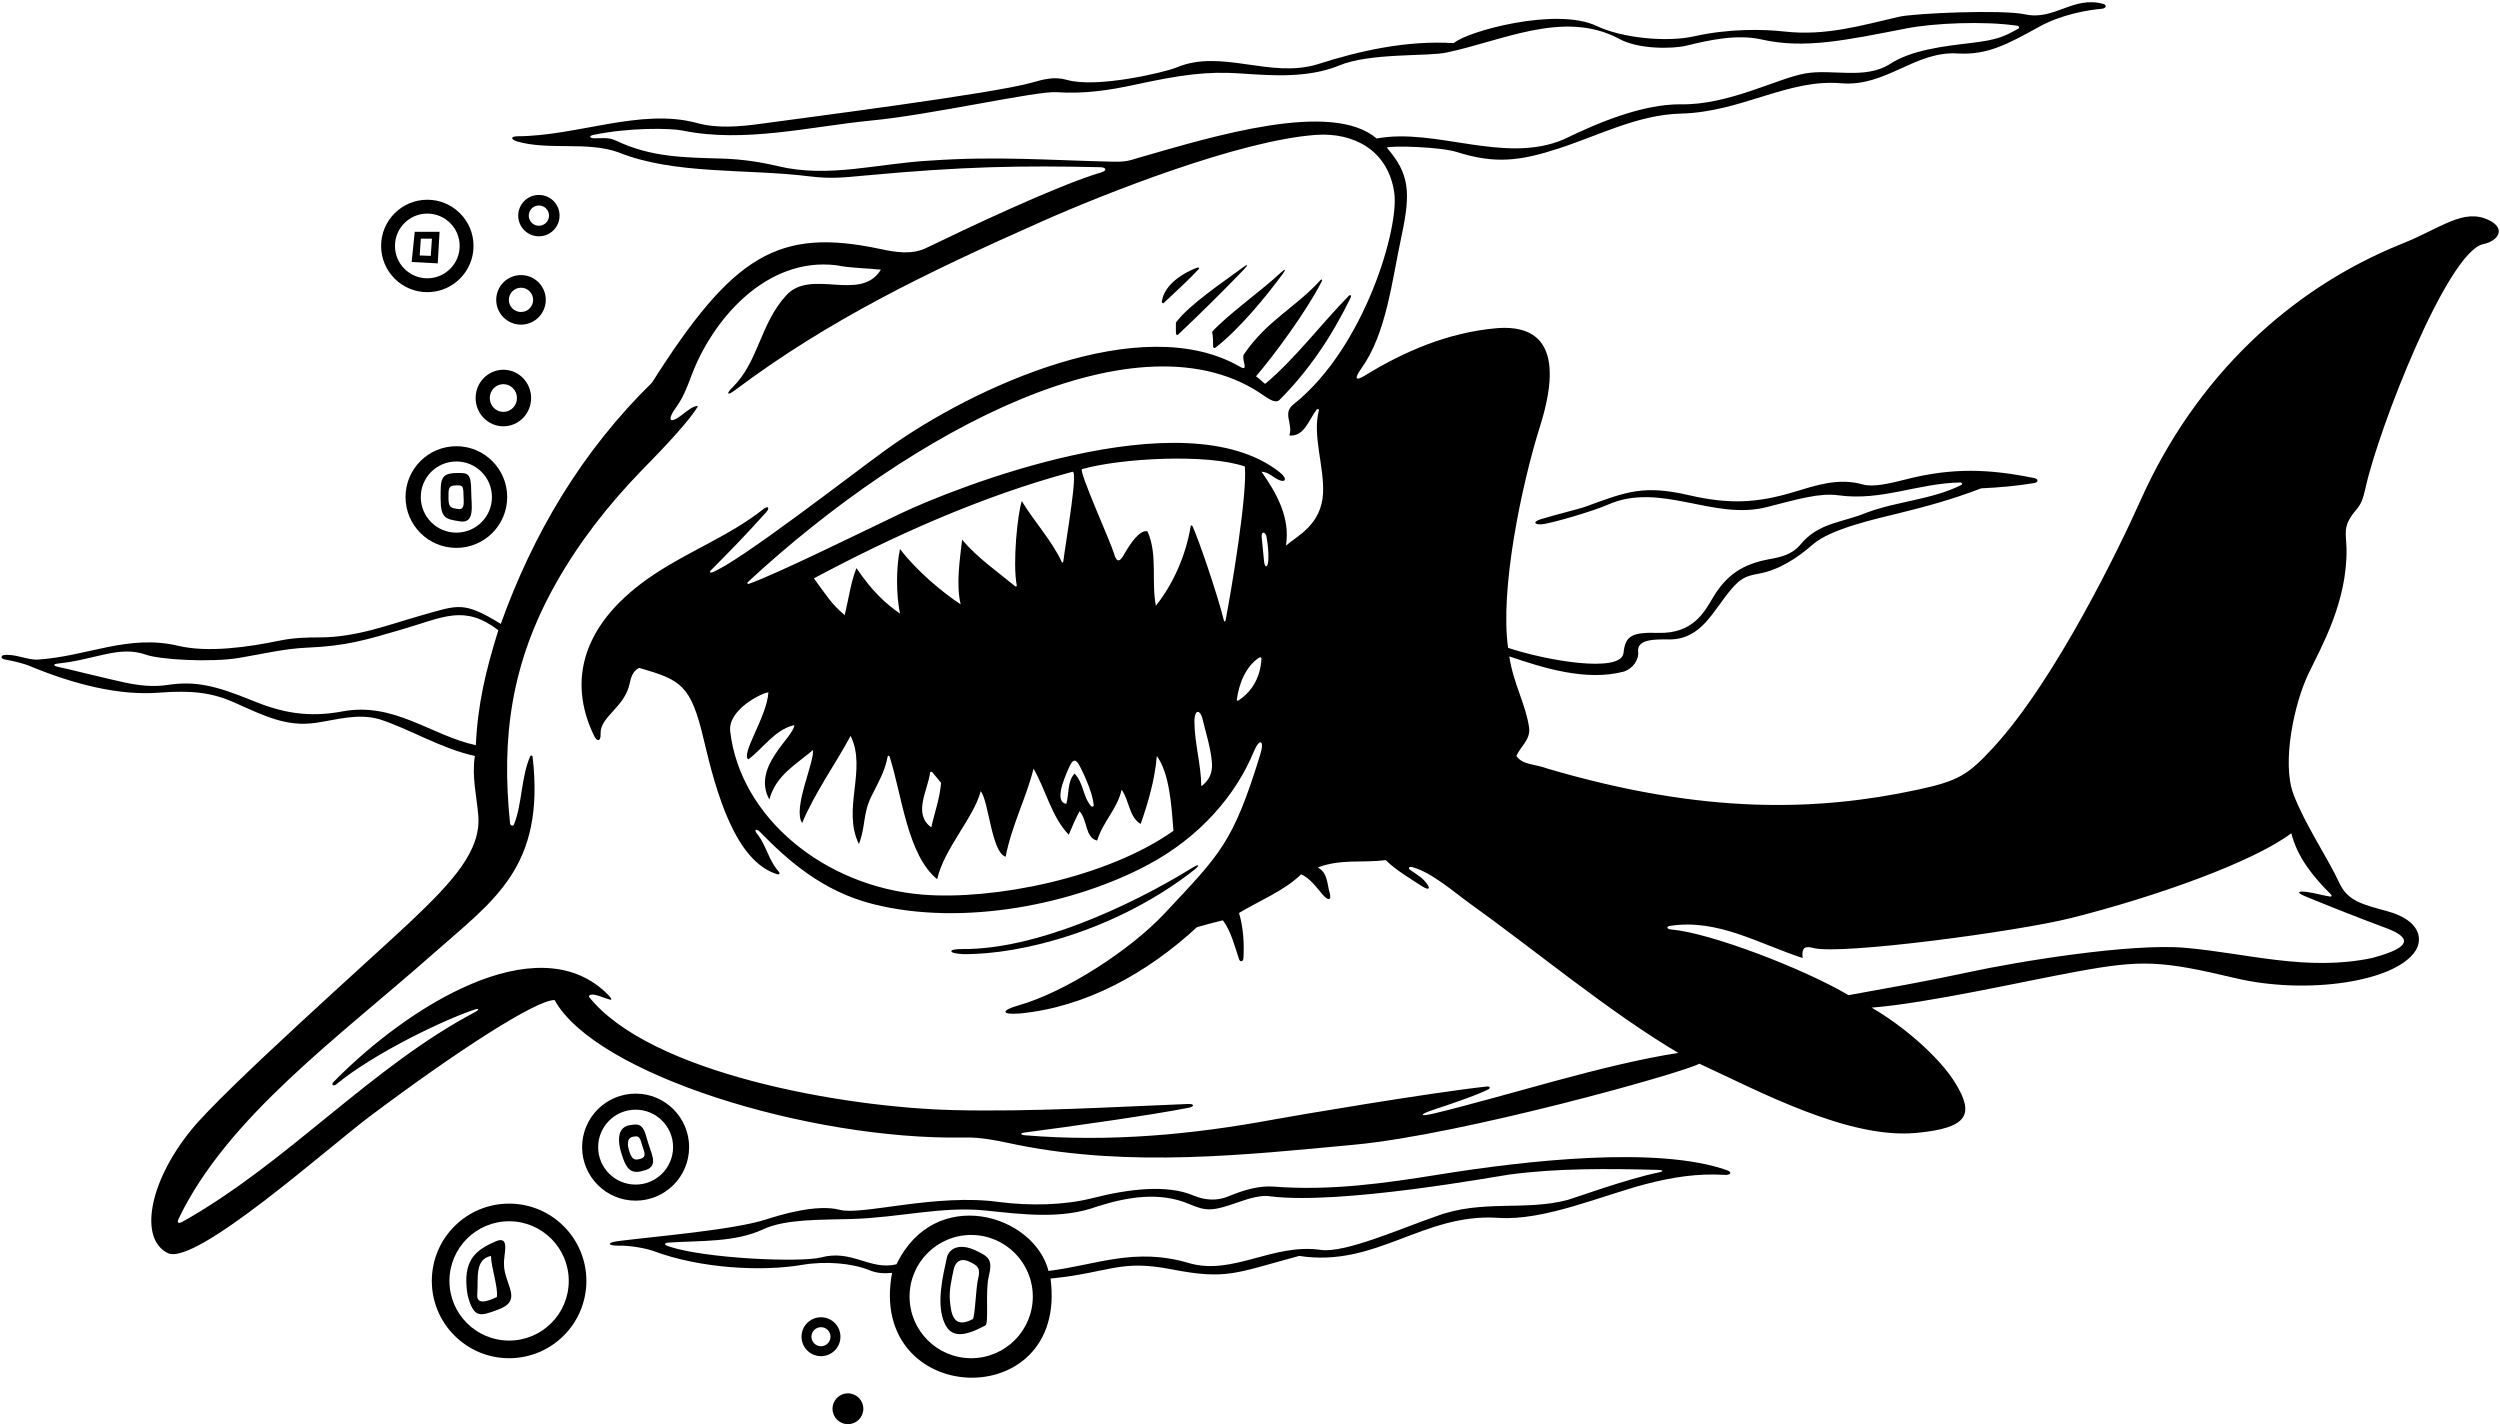 <?xml version="1.0" encoding="UTF-8"?>
<svg xmlns="http://www.w3.org/2000/svg" xmlns:xlink="http://www.w3.org/1999/xlink" width="523pt" height="298pt" viewBox="0 0 523 298" version="1.1">
<g id="surface1">
<path style=" stroke:none;fill-rule:nonzero;fill:rgb(0%,0%,0%);fill-opacity:1;" d="M 520.578 46.004 C 515.289 43.539 510.738 47.684 502.504 50.988 C 479.031 60.406 459.305 78.902 447.773 104.738 C 443.645 113.992 430.07 142.215 416.969 156.414 C 411.734 162.086 409.758 163.371 401.066 165.23 C 380.348 169.664 356.676 170.492 323.781 160.805 C 321.105 159.785 318.562 160.09 317.23 158.145 C 318.051 156.199 320.227 154.746 319.891 152.211 C 319.176 147.297 316.617 143.074 315.738 137.316 C 322.695 139.672 331.809 142.621 339.789 140.473 C 341.57 139.84 342.887 138.074 342.699 136.324 C 342.414 133.613 346.484 133.75 349.172 133.77 C 355.996 133.816 358.398 127.684 362.195 123.25 C 364.012 121.133 365.133 120.504 367.75 120.047 C 372.199 119.277 375.996 116.73 379.289 113.863 C 383.004 110.633 392.277 108.586 397.293 107.355 C 403.086 105.938 408.707 104.383 414.457 102.16 C 418.055 101.992 421.938 101.676 425.629 101.039 C 426.348 100.914 426.57 100.297 425.613 100.023 C 416.336 98.141 408.574 97.711 398.363 100.371 C 395.504 101.113 391.789 101.977 389.691 101.344 C 384.52 99.887 379.859 101.562 374.996 103.008 C 367.719 105.172 361.891 105.578 353.324 103.594 C 343.922 101.418 340.355 102.809 331.742 105.973 C 330.273 106.512 325.461 107.645 322.289 108.637 C 320.637 109.152 320.98 109.773 322.465 109.688 C 324.312 109.578 333.43 106.887 336.348 105.586 C 347.387 100.68 358.516 109.023 369.734 106.051 C 376.301 104.371 380.707 103.074 384.598 103.617 C 393.617 104.871 401.23 101.086 410.098 100.934 C 410.488 100.926 410.621 101.297 410.281 101.469 C 404.133 104.543 396.809 104.855 390.406 107.281 C 385.492 109.328 380.383 109.305 376.605 113.977 C 374.879 116.004 372.598 116.539 370.285 116.953 C 364.523 117.992 361.145 120.293 358.285 125.117 C 356.547 128.051 354.145 132.598 346.934 132.398 C 341.633 132.254 339.988 132.844 339.641 136.609 C 339.113 140.941 323.203 138.133 315.492 135.527 C 313.75 123.336 318.32 101.398 322.176 89.168 C 327.406 72.582 321.91 67.875 312.941 68.676 C 302.906 69.574 293.73 73.52 285.477 78.598 C 283.621 79.742 283.215 79.297 284.789 77.09 C 290.055 69.73 291.172 58.805 293.203 49.367 C 295.188 40.129 294.824 36.301 290.102 30.871 C 291.289 30.426 301.363 30.727 304.758 31.801 C 312.84 34.355 318.031 33.68 326.09 31.055 C 334.547 28.305 342.609 24.004 351.617 23.766 C 364.402 23.438 373.992 16.449 385.188 17.422 C 394.555 18.211 400.598 10.637 409.539 11.184 C 415.812 11.566 420.027 9.215 426.684 5.551 C 431.277 3.02 436.809 2.082 439.688 1.836 C 440.629 1.758 440.801 1.043 440.016 0.824 C 433.684 -0.934 429.801 4.355 423.629 3 C 418.938 1.969 400.535 2.762 397.293 3.504 C 389.562 5.277 381.977 7.57 373.387 6.602 C 368.871 6.094 361.727 5.953 354.383 7.602 C 348.719 8.871 339.367 7.988 334.035 5.441 C 325.555 1.391 306.746 6.598 304.129 9.027 C 294.406 8.414 284.582 10.562 275.68 13.43 C 265.699 16.504 255.578 10.156 246.145 14.109 C 243.703 15.129 229.434 18.516 223.176 16.707 C 220.594 15.961 218.312 16.586 215.879 17.281 C 207.809 19.586 168.352 24.629 159.289 25.879 C 154.727 26.512 150.016 26.918 145.703 25.711 C 134.09 22.582 120.797 28.441 108.277 28.508 C 106.895 28.516 106.699 29.094 108.172 29.59 C 114.867 31.512 122.816 29.527 129.328 31.852 C 141.055 36.602 156.172 35.25 169.359 36.895 C 173.691 37.434 176.27 37.156 180.941 36.723 C 201.754 34.781 213.719 34.621 230.195 34.98 C 231.387 35.012 231.672 35.641 230.441 36.047 C 221.23 38.734 201.25 48.246 193.906 51.809 C 190.855 53.336 187.535 52.809 184.219 52.102 C 162.824 47.539 153.348 53.316 136.391 80.055 C 121.652 94.488 111.52 111.691 104.766 130.52 C 96.965 125.723 95.863 126.566 88.312 128.695 C 81.254 130.688 74.633 133.336 66.848 133.344 C 64.145 133.348 61.469 133.402 58.449 134.027 C 51.832 135.398 43.496 136.578 37.277 135.102 C 26.848 132.625 18.277 137.301 7.945 137.984 C 5.68 138.117 3.141 136.707 0.797 137.051 C 0.129 137.148 0.141 137.816 0.977 137.953 C 2.957 138.285 5.316 138.957 5.863 139.184 C 15.555 143.234 24.973 145.555 33.34 144.902 C 40.152 144.371 44.418 144.906 49.027 146.965 C 55.355 149.793 59.969 152.125 66.125 151.211 C 70.449 150.57 74.883 149.164 79.383 150.469 C 85.555 152.43 92.277 156.609 99.34 158.145 C 98.672 162.543 99.742 166.641 100.062 170.656 C 100.637 177.934 94.805 184.375 85.754 192.926 C 78.254 200.008 46.902 227.863 39.996 236.395 C 30.949 247.57 29.164 259.254 35.098 262.145 C 40.816 264.93 68.387 240.285 77.406 233.512 C 95.863 219.66 112.297 209.117 116.023 209.215 C 124.637 224.812 169.273 238.488 201.48 237.973 C 205.57 237.824 209.285 238.801 213.078 239.551 C 236.594 244.215 260.355 241.629 283.445 239.461 C 305.773 237.363 352.051 224.469 355.508 222.52 C 368.055 228.324 386.668 238.312 400.82 237.012 C 411.754 236.008 413.133 233.148 408.984 226.465 C 405.633 221.066 398.141 214.609 391.547 210.797 C 403.25 209.875 423.129 205.328 434.465 203.254 C 448.148 200.746 452.117 200.945 467.648 204.629 C 482.531 208.16 501.188 205.43 505.34 198.879 C 506.785 196.594 506.527 192.602 499.438 190.629 C 494.594 189.285 491.199 188.605 489.434 184.805 C 486.891 179.316 482.242 172.566 479.805 166.184 C 477.285 159.586 479.953 147.098 482.969 140.852 C 485.621 135.355 491.031 125.914 490.895 114.93 C 490.852 111.574 489.934 110.156 492.871 106.711 C 493.922 105.477 494.324 104.527 494.852 102.137 C 497.621 89.539 512.043 52.617 519.512 51.066 C 522.645 50.418 524.371 47.785 520.578 46.004 Z M 194.621 33.594 C 183.664 34.176 173.441 37.312 162.727 34.758 C 159.164 33.91 155.344 33.297 150.883 33.168 C 143.18 32.945 136.199 32.934 128.816 29.395 C 127.215 28.656 125.809 28.953 124.336 28.934 C 123.332 28.914 123.117 28.43 124.164 28.215 C 131.57 26.676 140.203 26.777 142.836 27.32 C 155.672 29.961 169.527 26.469 182.223 25.219 C 194.645 24.055 216.84 18.996 221.004 19.285 C 226.895 19.691 232.211 18.852 237.457 17.715 C 247.012 15.648 252.461 14.867 259.703 15.375 C 266.633 15.863 273.637 16.301 280.078 13.738 C 286.527 10.973 298.961 11.867 302.699 10.973 C 314.363 8.52 327.055 2.07 338.52 8.008 C 342.508 10.359 349.891 10.27 352.848 9.539 C 357.66 8.359 363.438 7.102 368.539 8.262 C 377.535 10.305 386.27 8.383 398.898 5.93 C 404.539 4.832 415.027 4.363 422.023 5.383 C 422.379 5.434 422.516 5.844 422.266 5.98 C 419.141 7.695 417.906 8.336 412.09 9.02 C 406.836 9.641 399.785 10.453 395.32 13.43 C 390.102 16.703 383.242 14.352 377.613 15.375 C 371.961 16.344 361.543 22.027 351.617 21.82 C 343.574 21.781 334.426 25.609 327.055 29.191 C 314.672 34.41 300.32 26.66 288.004 28.977 C 278.559 20.91 253.848 28.492 237.988 33.07 C 235.875 33.773 234.891 33.875 232.598 33.82 C 219.383 33.52 208.531 32.629 194.621 33.594 Z M 99.543 155.895 C 90.129 153.848 82.453 146.785 71.605 148.832 C 64.367 150.191 58.844 149.039 52.926 146.613 C 45.031 143.371 40.773 142.414 35.035 143.297 C 32.098 143.746 29.109 143.426 26.137 142.793 C 22.531 142.023 13.52 139.77 12.383 139.562 C 11.082 139.324 10.879 138.918 12.391 138.785 C 20.066 137.938 25.008 135.004 30.484 136.949 C 33.547 138.039 44.164 138.59 49.887 137.656 C 54.664 136.875 59.379 135.695 64.285 135.488 C 72.43 135.141 76.547 133.891 84.344 131.598 C 92.891 129.082 97.16 126.453 104.254 131.844 C 101.629 140.277 99.953 147.195 99.543 155.895 Z M 300.16 232.902 C 296.922 233.691 296.73 233.191 299.945 232.137 C 302.512 231.297 309.094 229.094 311.383 227.879 C 311.84 227.637 311.691 227.227 311.113 227.289 C 299.238 228.582 271.195 233.324 266.324 234.227 C 249.531 237.34 232.137 238.984 214.367 237.492 C 213.52 237.422 213.359 237.059 214.207 236.945 C 224.418 235.605 241.246 233.223 248.742 231.727 C 249.902 231.496 249.867 230.902 248.59 230.949 C 232.633 231.586 215.941 232.613 199.57 232.234 C 176.324 231.695 135.836 224.496 123.188 208.496 C 123.594 206.656 130.812 211.516 126.562 207.473 C 112.043 194.027 85.586 210.23 69.73 226.395 C 69.258 226.875 69.727 227.355 70.336 226.852 C 78.324 220.25 93.316 213.137 99.383 211.168 C 100.316 210.867 100.156 211.316 99.5 211.664 C 77.594 223.188 60.137 243.281 38.156 255.598 C 37.512 255.957 36.883 255.973 37.375 254.949 C 47.574 233.695 70.871 216.988 90.691 199.461 C 103.23 188.371 114.078 181.5 111.426 158.34 C 111.391 158.035 111.051 157.938 110.934 158.199 C 109.027 162.418 109.262 168.105 107.543 172.449 C 107.355 172.918 106.758 172.758 106.703 172.246 C 104.863 154.402 106.875 138.805 116.246 122.129 C 121.035 113.609 126.992 105.887 134.371 98.262 C 135.422 97.172 143.859 88.754 146.008 84.969 C 145.285 84.777 143.945 85.781 142.758 86.723 C 140.211 88.738 139.27 88.156 141.609 84.969 C 142.941 83.094 143.773 80.934 144.59 78.738 C 149.012 66.828 160.328 53.707 174.973 55.492 C 177.941 56.105 181.523 56.105 184.285 56.414 C 179.988 63.375 169.648 56.004 164.43 61.84 C 158.992 67.812 158.695 75.707 153.223 81.055 C 151.879 82.367 152.086 82.883 153.734 81.645 C 173.383 66.906 193.754 57.066 217.965 46.328 C 231.262 40.426 259.359 29.336 275.363 28.215 C 282.922 27.688 290.379 31.215 291.684 40.336 C 292.727 47.641 285.527 72.586 270.766 84.457 C 268.105 86.402 270.562 88.449 269.742 91.109 C 272.871 91.387 273.828 87.777 275.441 85.691 C 275.625 85.461 275.98 85.582 275.898 85.898 C 274.531 91.117 277.059 97.703 276.781 103.172 C 276.445 109.77 271.488 112.023 269.027 114.137 C 269.949 108.305 267.082 103.188 263.91 98.684 C 265.035 98.734 265.855 99.398 266.684 99.938 C 268.875 101.352 269.609 100.301 267.703 98.789 C 247.621 82.891 199.156 102.277 188.359 107.449 C 178.598 112.121 163.016 119.801 156.812 122.09 C 156.324 122.273 156.195 121.973 156.531 121.695 C 190.777 89.984 238.715 64.352 264.625 82.922 C 265.777 83.668 266.816 84.309 267.594 83.742 C 273.863 77.469 278.59 70.383 282.539 62.305 C 282.777 61.812 282.52 61.535 282.152 61.902 C 276.617 67.523 270.609 75.414 264.656 80.309 C 264.02 79.828 263.375 79.129 262.762 78.719 C 266.488 74.363 273.137 65.414 276.484 58.918 C 276.711 58.48 276.527 58.309 276.234 58.625 C 270.695 64.629 265.184 66.926 260.227 74.121 C 259.621 75.113 261.352 77.805 259.508 76.781 C 238.824 64.715 203.574 80.98 185.59 93.914 C 178.477 99.027 154.246 117.891 148.871 119.781 C 148.566 119.887 148.406 119.617 148.629 119.395 C 152.902 115.117 156.105 111.812 160.297 107.148 C 161.055 106.309 160.746 105.676 159.711 106.496 C 152.699 112.043 144.309 115.195 136.852 120.152 C 121.879 130.105 118.598 142.246 124.285 153.934 C 124.914 155.23 125.723 155.16 125.648 153.473 C 125.488 149.926 130.676 148.035 131.727 142.984 C 132.012 141.629 132.402 140.359 133.727 139.723 C 142.387 142.258 144.508 143.117 147.234 154.762 C 149.848 165.914 153.832 180.156 162.535 182.871 C 162.977 183.012 163.383 182.789 162.746 182.145 C 160.859 179.977 160.23 176.816 158.535 174.621 C 157.574 173.598 158.172 173.199 159.004 174.051 C 164.723 179.914 171.984 186.438 182.621 189.129 C 201.637 193.941 224.895 189.082 240.191 180.895 C 251.105 175.055 258.539 166.312 262.273 157.289 C 263.516 154.285 264.574 154.828 263.66 157.801 C 257.93 176.414 255.328 178.586 243.652 191.066 C 236.539 198.672 222.988 207.52 213.016 210.344 C 209.371 211.375 209.43 212.336 213.32 212.023 C 227.215 210.707 240.098 203.488 250.398 193.965 C 252.297 193.434 253.945 192.969 255.824 192.531 C 257.484 194.691 258.27 197.859 259.215 200.672 C 259.438 201.328 260.074 201.184 260.121 200.484 C 260.332 197.191 260.047 193.781 259.203 190.996 C 263.602 188.336 268.617 186.391 272.199 182.91 C 274.012 183.688 275.426 185.641 276.664 187.121 C 278.012 188.648 278.621 188.293 278.113 186.586 C 277.609 184.789 277.727 182.543 275.68 181.48 C 280.488 179.637 284.891 180.559 289.906 179.945 C 291.941 181.98 294.898 183.711 297.383 185.336 C 299.031 186.41 299.555 185.961 297.922 184.172 C 297.195 183.379 295.816 182.574 295.016 181.984 C 294.516 181.613 294.719 181.23 295.477 181.402 C 299.566 182.523 304.414 186.809 307.449 188.98 C 321.254 198.863 336.699 211.758 351.105 220.27 C 335.262 222.719 315.66 229.141 300.16 232.902 Z M 265.324 117.324 C 265.207 118.84 264.578 118.852 264.438 117.406 C 264.277 115.785 264.098 113.941 263.961 112.535 C 263.777 111.094 264.582 111.195 264.898 112.051 C 264.98 112.281 265.488 115.203 265.324 117.324 Z M 249.477 110.086 C 249.348 109.812 249.113 109.918 249.082 110.109 C 248.082 116.254 245.375 122.258 241.805 126.727 C 240.832 121.488 242.215 115.98 240.062 111.168 C 238.117 110.555 235.34 115.656 235.109 116.07 C 234.039 117.992 233.457 117.27 233.02 115.703 C 232.441 113.629 225.547 98.367 226.363 98.137 C 234.625 95.812 252.672 94.887 260.43 97.594 C 260.934 103.652 257.688 122.969 256.391 129.797 C 256.336 130.094 256.109 130.086 256.039 129.797 C 254.621 124.125 250.758 112.836 249.477 110.086 Z M 253.547 160.512 C 253.453 161.969 252.859 163.336 251.32 164.488 C 251.227 159.66 249.906 155.621 249.871 150.91 C 249.93 147.938 251.289 148.629 251.672 150.828 C 251.816 151.676 253.723 157.703 253.547 160.512 Z M 156.551 158.859 C 159.621 156.609 162.078 152.617 166.172 151.695 C 166.066 154.254 157.195 160.426 160.949 167.254 C 162.312 162.184 166.477 159.988 170.059 156.914 C 170.469 159.27 165.754 169.141 167.809 172.164 C 170.57 165.617 174.77 159.883 177.941 153.949 C 181.422 160.906 176.098 169.301 179.68 176.566 C 181.102 173.02 180.465 170.316 182.285 166.613 C 183.598 163.949 185.133 161.414 185.695 158.273 C 185.746 157.996 186.035 158.051 186.137 158.375 C 188.672 166.34 189.832 178.859 196.055 183.934 C 197.496 177.535 203.73 171.039 205.164 165.516 C 206.852 167.539 207.41 178.336 210.383 179.227 C 211.609 172.781 214.684 166.945 216.219 160.805 C 218.777 165.207 220.004 170.938 223.586 174.621 C 224.301 172.883 225.121 171.039 225.84 169.711 C 227.578 171.652 226.965 175.234 229.523 175.852 C 230.852 171.652 233.719 169.301 234.641 165.207 C 236.277 167.457 236.176 170.938 238.629 172.371 C 240.164 167.969 241.598 163.16 242.008 158.145 C 244.668 161.828 245.078 168.48 245.488 173.805 C 231.465 183.73 207.734 188.352 193.016 187.156 C 172.395 185.477 154.824 170.938 152.758 152.977 C 152.25 148.57 159.133 145.035 160.746 144.84 C 160.477 149.871 154.914 157.734 156.551 158.859 Z M 222.438 117.488 C 222.406 117.711 222.203 117.758 222.117 117.57 C 220.172 113.254 216.215 108.945 213.762 104.824 C 212.887 107.379 211.812 117.781 212.703 122.441 C 212.746 122.652 212.539 122.789 212.387 122.66 C 208.621 119.543 204.52 116.746 201.273 112.91 C 200.863 116.695 199.945 122.121 200.969 126.418 C 197.18 123.961 191.742 119.402 188.277 114.852 C 187.457 118.742 187.457 124.27 188.277 128.363 C 185.207 126.215 182.543 123.805 179.168 118.844 C 177.941 121.914 177.531 125.395 176.711 128.672 C 173.949 126.418 172.711 124.285 170.266 120.992 C 186.699 112.211 205.281 103.805 224.367 98.695 C 225.566 98.457 223.121 112.211 222.438 117.488 Z M 225.727 159.973 C 225.906 160.281 228.582 165.32 228.801 168.496 C 228.816 168.742 228.434 168.852 228.273 168.664 C 226.512 166.648 226.742 163.914 224.812 161.828 C 223.242 163.465 223.688 166.023 223.074 168.176 C 220.676 167.773 222.27 163.547 223.75 160.324 C 224.297 159.141 224.887 158.527 225.727 159.973 Z M 196.875 163.773 C 196.566 167.254 195.543 169.812 194.828 173.086 C 190.914 170.25 194.109 165.355 194.574 161.621 C 194.598 161.449 194.891 161.398 195.02 161.543 C 195.715 162.32 196.309 163.109 196.875 163.773 Z M 263.449 137.547 C 263.602 137.449 263.902 137.57 263.898 137.719 C 263.703 142.359 261.258 145.141 259.043 146.566 C 258.926 146.645 258.719 146.551 258.73 146.434 C 259.176 143.023 260.59 139.426 263.449 137.547 Z M 479.344 174.316 C 480.621 179.426 484.066 183.59 487.691 187.176 C 487.844 187.324 487.738 187.602 487.5 187.57 C 486.195 187.395 484.254 186.801 482.457 186.578 C 480.637 186.352 480.508 186.785 482.137 187.457 C 487.559 189.695 493.434 192.012 499.105 194.121 C 504.309 196.059 504.926 198.117 496.23 200.414 C 482.68 203.281 470.246 199.445 457.188 198.285 C 445.766 197.273 422.133 201.145 411.523 203.449 C 403.406 205.215 395.23 206.637 386.723 208.191 C 377.117 202.539 357.672 195.129 349.652 194.453 C 348.656 194.367 348.512 193.828 349.398 193.691 C 359.297 192.16 367.898 197.406 377.102 200.414 C 376.832 197.891 377.945 197.957 379.375 198.328 C 385.156 199.82 422.203 194.832 433.199 192.07 C 450.754 187.664 471.289 180.383 479.344 174.316 "/>
<path style=" stroke:none;fill-rule:nonzero;fill:rgb(0%,0%,0%);fill-opacity:1;" d="M 246 67.469 C 245.973 68.32 246.004 69.023 246.008 69.754 C 246.008 69.977 246.266 70.184 246.402 70.055 C 250.426 66.262 256.336 60.453 260.227 56.371 C 261.219 55.328 261.094 55.137 259.902 56.02 C 255.824 59.062 248.852 63.664 246 67.469 "/>
<path style=" stroke:none;fill-rule:nonzero;fill:rgb(0%,0%,0%);fill-opacity:1;" d="M 243.43 63.402 C 245.598 61.348 248.703 58.535 250.789 56.285 C 250.973 56.086 250.75 55.887 250.469 55.992 C 246.465 57.477 243.398 60.188 243.059 63.109 C 243.035 63.332 243.293 63.531 243.43 63.402 "/>
<path style=" stroke:none;fill-rule:nonzero;fill:rgb(0%,0%,0%);fill-opacity:1;" d="M 253.574 69.41 C 253.781 70.492 253.785 71.473 253.781 72.473 C 253.777 72.68 254.039 72.902 254.172 72.801 C 259.207 68.949 264.828 62.066 268.324 57.332 C 269.098 56.285 268.91 56.137 267.977 57.004 C 263.805 60.895 256.836 65.816 253.574 69.41 "/>
<path style=" stroke:none;fill-rule:nonzero;fill:rgb(0%,0%,0%);fill-opacity:1;" d="M 249.477 181.516 C 236.141 189.73 216.562 198.668 201.336 198.539 C 198.23 198.512 198.215 199.445 201.414 199.602 C 213.922 199.754 234.012 194.422 249.914 181.914 C 251.09 180.988 250.844 180.672 249.477 181.516 "/>
<path style=" stroke:none;fill-rule:nonzero;fill:rgb(0%,0%,0%);fill-opacity:1;" d="M 361.238 244.793 C 346.785 239.727 319.648 242.719 301.047 245.711 C 289.699 247.535 278.414 249.152 266.504 248.242 C 263.438 248.008 260.312 248.895 256.906 250.305 C 254.727 251.203 252.242 251.191 249.648 250.09 C 244.113 247.742 236.059 248.73 228.527 250.652 C 222.613 252.16 215.438 252.27 209.156 251.48 C 195.895 249.578 180.316 254.324 175.688 253.098 C 170.844 251.816 163.203 254.164 160.293 255.098 C 153.363 257.328 137.07 258.645 129.281 259.641 C 126.789 259.961 127.152 260.629 129.512 260.594 C 131.895 260.52 135.391 261.227 136.617 261.684 C 146.535 265.406 159.434 266.043 167.82 264.609 C 172.645 263.785 178.219 264.238 181.828 265.707 C 183.773 266.527 185.422 266.367 186.621 266.285 C 181.344 294.512 223.562 296.109 219.77 267.477 C 232.355 266.207 234.137 263.406 245.168 265.555 C 256.711 267.805 258.582 266.285 271.789 262.738 C 287.91 265.234 297.73 253.699 313.484 254.777 C 323.078 255.43 335.211 250.059 344.438 247.672 C 349.723 246.305 355.105 245.422 360.766 245.785 C 362.102 245.871 362.457 245.219 361.238 244.793 Z M 203.172 284.137 C 196.055 284.137 190.281 278.363 190.281 271.246 C 190.281 264.125 196.055 258.355 203.172 258.355 C 210.289 258.355 216.062 264.125 216.062 271.246 C 216.062 278.363 210.289 284.137 203.172 284.137 Z M 347.074 245.254 C 340.348 246.625 329.145 250.707 327.984 251.016 C 319.02 253.406 309.914 250.855 300.445 254.449 C 293.293 256.902 281.383 262.207 276.32 261.48 C 266.262 260.031 258.023 266.848 248.863 264.277 C 237.414 260.824 229.367 264.641 219.352 265.883 C 216.273 253.949 195.535 247.883 187.547 264.492 C 182.02 265.824 178.227 261.328 171.801 263.047 C 167.289 264.176 147.43 263.266 140.004 260.781 C 138.887 260.449 138.734 260 140.074 259.938 C 146.531 259.504 153.715 259.949 159.707 257.152 C 164.289 255.012 171.605 255.199 178.062 255.02 C 188.145 254.734 196.949 252.316 206.055 253.23 C 213.891 254.02 221.949 255.152 229.523 252.402 C 235.871 250.383 242.578 249.27 248.715 251.859 C 252.363 253.398 253.469 253.488 259.301 251.414 C 261.383 250.676 264.098 249.895 265.938 250.297 C 280.73 252.055 313.098 246.078 315.668 245.73 C 325.758 244.363 336.594 244.465 346.934 244.746 C 347.922 244.773 348.141 245.035 347.074 245.254 "/>
<path style=" stroke:none;fill-rule:nonzero;fill:rgb(0%,0%,0%);fill-opacity:1;" d="M 108.992 67.914 C 111.855 67.914 114.176 65.594 114.176 62.73 C 114.176 59.867 111.855 57.547 108.992 57.547 C 106.129 57.547 103.809 59.867 103.809 62.73 C 103.809 65.594 106.129 67.914 108.992 67.914 Z M 108.992 60.191 C 110.395 60.191 111.531 61.328 111.531 62.73 C 111.531 64.133 110.395 65.27 108.992 65.27 C 107.59 65.27 106.449 64.133 106.449 62.73 C 106.449 61.328 107.59 60.191 108.992 60.191 "/>
<path style=" stroke:none;fill-rule:nonzero;fill:rgb(0%,0%,0%);fill-opacity:1;" d="M 89.395 61.121 C 94.734 61.121 99.062 56.789 99.062 51.453 C 99.062 46.113 94.734 41.785 89.395 41.785 C 84.055 41.785 79.727 46.113 79.727 51.453 C 79.727 56.789 84.055 61.121 89.395 61.121 Z M 89.395 44.684 C 93.133 44.684 96.16 47.715 96.16 51.453 C 96.16 55.188 93.133 58.219 89.395 58.219 C 85.656 58.219 82.629 55.188 82.629 51.453 C 82.629 47.715 85.656 44.684 89.395 44.684 "/>
<path style=" stroke:none;fill-rule:nonzero;fill:rgb(0%,0%,0%);fill-opacity:1;" d="M 105.305 89.184 C 108.512 89.184 111.109 86.535 111.109 83.27 C 111.109 80 108.512 77.352 105.305 77.352 C 102.102 77.352 99.5 80 99.5 83.27 C 99.5 86.535 102.102 89.184 105.305 89.184 Z M 105.305 80.367 C 106.879 80.367 108.148 81.664 108.148 83.27 C 108.148 84.867 106.879 86.168 105.305 86.168 C 103.734 86.168 102.461 84.867 102.461 83.27 C 102.461 81.664 103.734 80.367 105.305 80.367 "/>
<path style=" stroke:none;fill-rule:nonzero;fill:rgb(0%,0%,0%);fill-opacity:1;" d="M 112.738 49.434 C 115.129 49.434 117.062 47.496 117.062 45.105 C 117.062 42.719 115.129 40.781 112.738 40.781 C 110.348 40.781 108.41 42.719 108.41 45.105 C 108.41 47.496 110.348 49.434 112.738 49.434 Z M 112.738 42.988 C 113.906 42.988 114.855 43.938 114.855 45.105 C 114.855 46.277 113.906 47.227 112.738 47.227 C 111.566 47.227 110.617 46.277 110.617 45.105 C 110.617 43.938 111.566 42.988 112.738 42.988 "/>
<path style=" stroke:none;fill-rule:nonzero;fill:rgb(0%,0%,0%);fill-opacity:1;" d="M 91.957 48.488 L 86.762 48.488 L 86.121 54.809 L 91.578 55.098 Z M 90.117 53.527 L 87.801 53.445 L 88.039 49.93 L 90.359 49.93 L 90.117 53.527 "/>
<path style=" stroke:none;fill-rule:nonzero;fill:rgb(0%,0%,0%);fill-opacity:1;" d="M 95.473 93.348 C 89.598 93.348 84.836 98.109 84.836 103.984 C 84.836 109.855 89.598 114.617 95.473 114.617 C 101.344 114.617 106.105 109.855 106.105 103.984 C 106.105 98.109 101.344 93.348 95.473 93.348 Z M 95.473 111.43 C 91.359 111.43 88.027 108.094 88.027 103.984 C 88.027 99.871 91.359 96.539 95.473 96.539 C 99.582 96.539 102.914 99.871 102.914 103.984 C 102.914 108.094 99.582 111.43 95.473 111.43 "/>
<path style=" stroke:none;fill-rule:nonzero;fill:rgb(0%,0%,0%);fill-opacity:1;" d="M 106.504 251.797 C 97.574 251.797 90.336 259.039 90.336 267.969 C 90.336 276.898 97.574 284.137 106.504 284.137 C 115.434 284.137 122.672 276.898 122.672 267.969 C 122.672 259.039 115.434 251.797 106.504 251.797 Z M 106.504 280.449 C 99.613 280.449 94.023 274.859 94.023 267.969 C 94.023 261.078 99.613 255.488 106.504 255.488 C 113.395 255.488 118.984 261.078 118.984 267.969 C 118.984 274.859 113.395 280.449 106.504 280.449 "/>
<path style=" stroke:none;fill-rule:nonzero;fill:rgb(0%,0%,0%);fill-opacity:1;" d="M 105.539 262.777 C 105.766 260.984 106.145 258.629 103.691 259.695 C 99.605 261.469 96.629 263.574 97.805 270.824 C 99.055 276.039 100.672 275.223 103.789 274.125 C 106.715 273.098 107.52 271.961 106.59 269.215 C 105.609 266.316 105.211 265.344 105.539 262.777 Z M 103.945 271.336 C 102.082 272.215 99.566 273.18 99.852 270.621 C 100.094 267.484 99.238 263.457 102.719 262.738 C 102.719 265.008 104.254 269.395 103.945 271.336 "/>
<path style=" stroke:none;fill-rule:nonzero;fill:rgb(0%,0%,0%);fill-opacity:1;" d="M 95.633 98.953 C 92.047 98.977 92.176 100.387 92.176 104.312 C 92.176 108.488 93.266 108.586 96.188 109.066 C 99.512 109.613 98.578 105.543 98.578 102.855 C 98.578 98.863 97.82 98.941 95.633 98.953 Z M 95.785 106.488 C 94.355 106.254 93.82 106.203 93.82 104.156 C 93.82 102.234 93.758 101.543 95.516 101.535 C 96.586 101.527 96.957 101.488 96.957 103.445 C 96.957 104.762 97.414 106.754 95.785 106.488 "/>
<path style=" stroke:none;fill-rule:nonzero;fill:rgb(0%,0%,0%);fill-opacity:1;" d="M 144.164 239.98 C 144.164 233.797 139.152 228.785 132.973 228.785 C 126.789 228.785 121.777 233.797 121.777 239.98 C 121.777 246.164 126.789 251.176 132.973 251.176 C 139.152 251.176 144.164 246.164 144.164 239.98 Z M 125.133 239.98 C 125.133 235.652 128.645 232.145 132.973 232.145 C 137.297 232.145 140.809 235.652 140.809 239.98 C 140.809 244.309 137.297 247.816 132.973 247.816 C 128.645 247.816 125.133 244.309 125.133 239.98 "/>
<path style=" stroke:none;fill-rule:nonzero;fill:rgb(0%,0%,0%);fill-opacity:1;" d="M 135.082 244.773 C 137.961 243.812 136.09 241.18 135.289 238.062 C 134.488 234.945 133.445 235.082 131.617 235.418 C 129.863 235.738 128.812 237.422 130.012 241.34 C 131.133 245.004 132.203 245.73 135.082 244.773 Z M 131.605 240.711 C 131.02 238.789 131.535 237.965 132.391 237.809 C 133.285 237.645 133.801 237.578 134.191 239.105 C 134.582 240.633 135.5 241.922 134.09 242.391 C 132.68 242.863 132.156 242.504 131.605 240.711 "/>
<path style=" stroke:none;fill-rule:nonzero;fill:rgb(0%,0%,0%);fill-opacity:1;" d="M 175.82 279.641 C 175.82 277.391 173.996 275.57 171.75 275.57 C 169.5 275.57 167.68 277.391 167.68 279.641 C 167.68 281.887 169.5 283.711 171.75 283.711 C 173.996 283.711 175.82 281.887 175.82 279.641 Z M 171.75 281.633 C 170.648 281.633 169.754 280.742 169.754 279.641 C 169.754 278.539 170.648 277.645 171.75 277.645 C 172.852 277.645 173.742 278.539 173.742 279.641 C 173.742 280.742 172.852 281.633 171.75 281.633 "/>
<path style=" stroke:none;fill-rule:nonzero;fill:rgb(0%,0%,0%);fill-opacity:1;" d="M 177.387 291.488 C 175.605 291.488 174.164 292.93 174.164 294.711 C 174.164 296.492 175.605 297.934 177.387 297.934 C 179.164 297.934 180.609 296.492 180.609 294.711 C 180.609 292.93 179.164 291.488 177.387 291.488 "/>
<path style=" stroke:none;fill-rule:nonzero;fill:rgb(0%,0%,0%);fill-opacity:1;" d="M 204.117 261.602 C 200.656 259.977 198.48 261.184 198.055 263.207 C 197.234 267.086 195.793 272.828 197.625 276.855 C 198.988 279.855 201.656 279.707 206.152 277.27 C 206.902 276.863 206.098 270.105 206.836 267.082 C 207.691 263.574 206.984 262.945 204.117 261.602 Z M 204.609 267.566 C 204.148 269.473 203.965 275.707 203.492 275.961 C 199.223 278.273 198.969 274.309 198.738 272.281 C 198.484 270.035 199.113 267.465 199.508 265.582 C 199.777 264.309 200.672 262.945 202.852 263.969 C 204.656 264.816 205.148 265.355 204.609 267.566 "/>
</g>
</svg>
